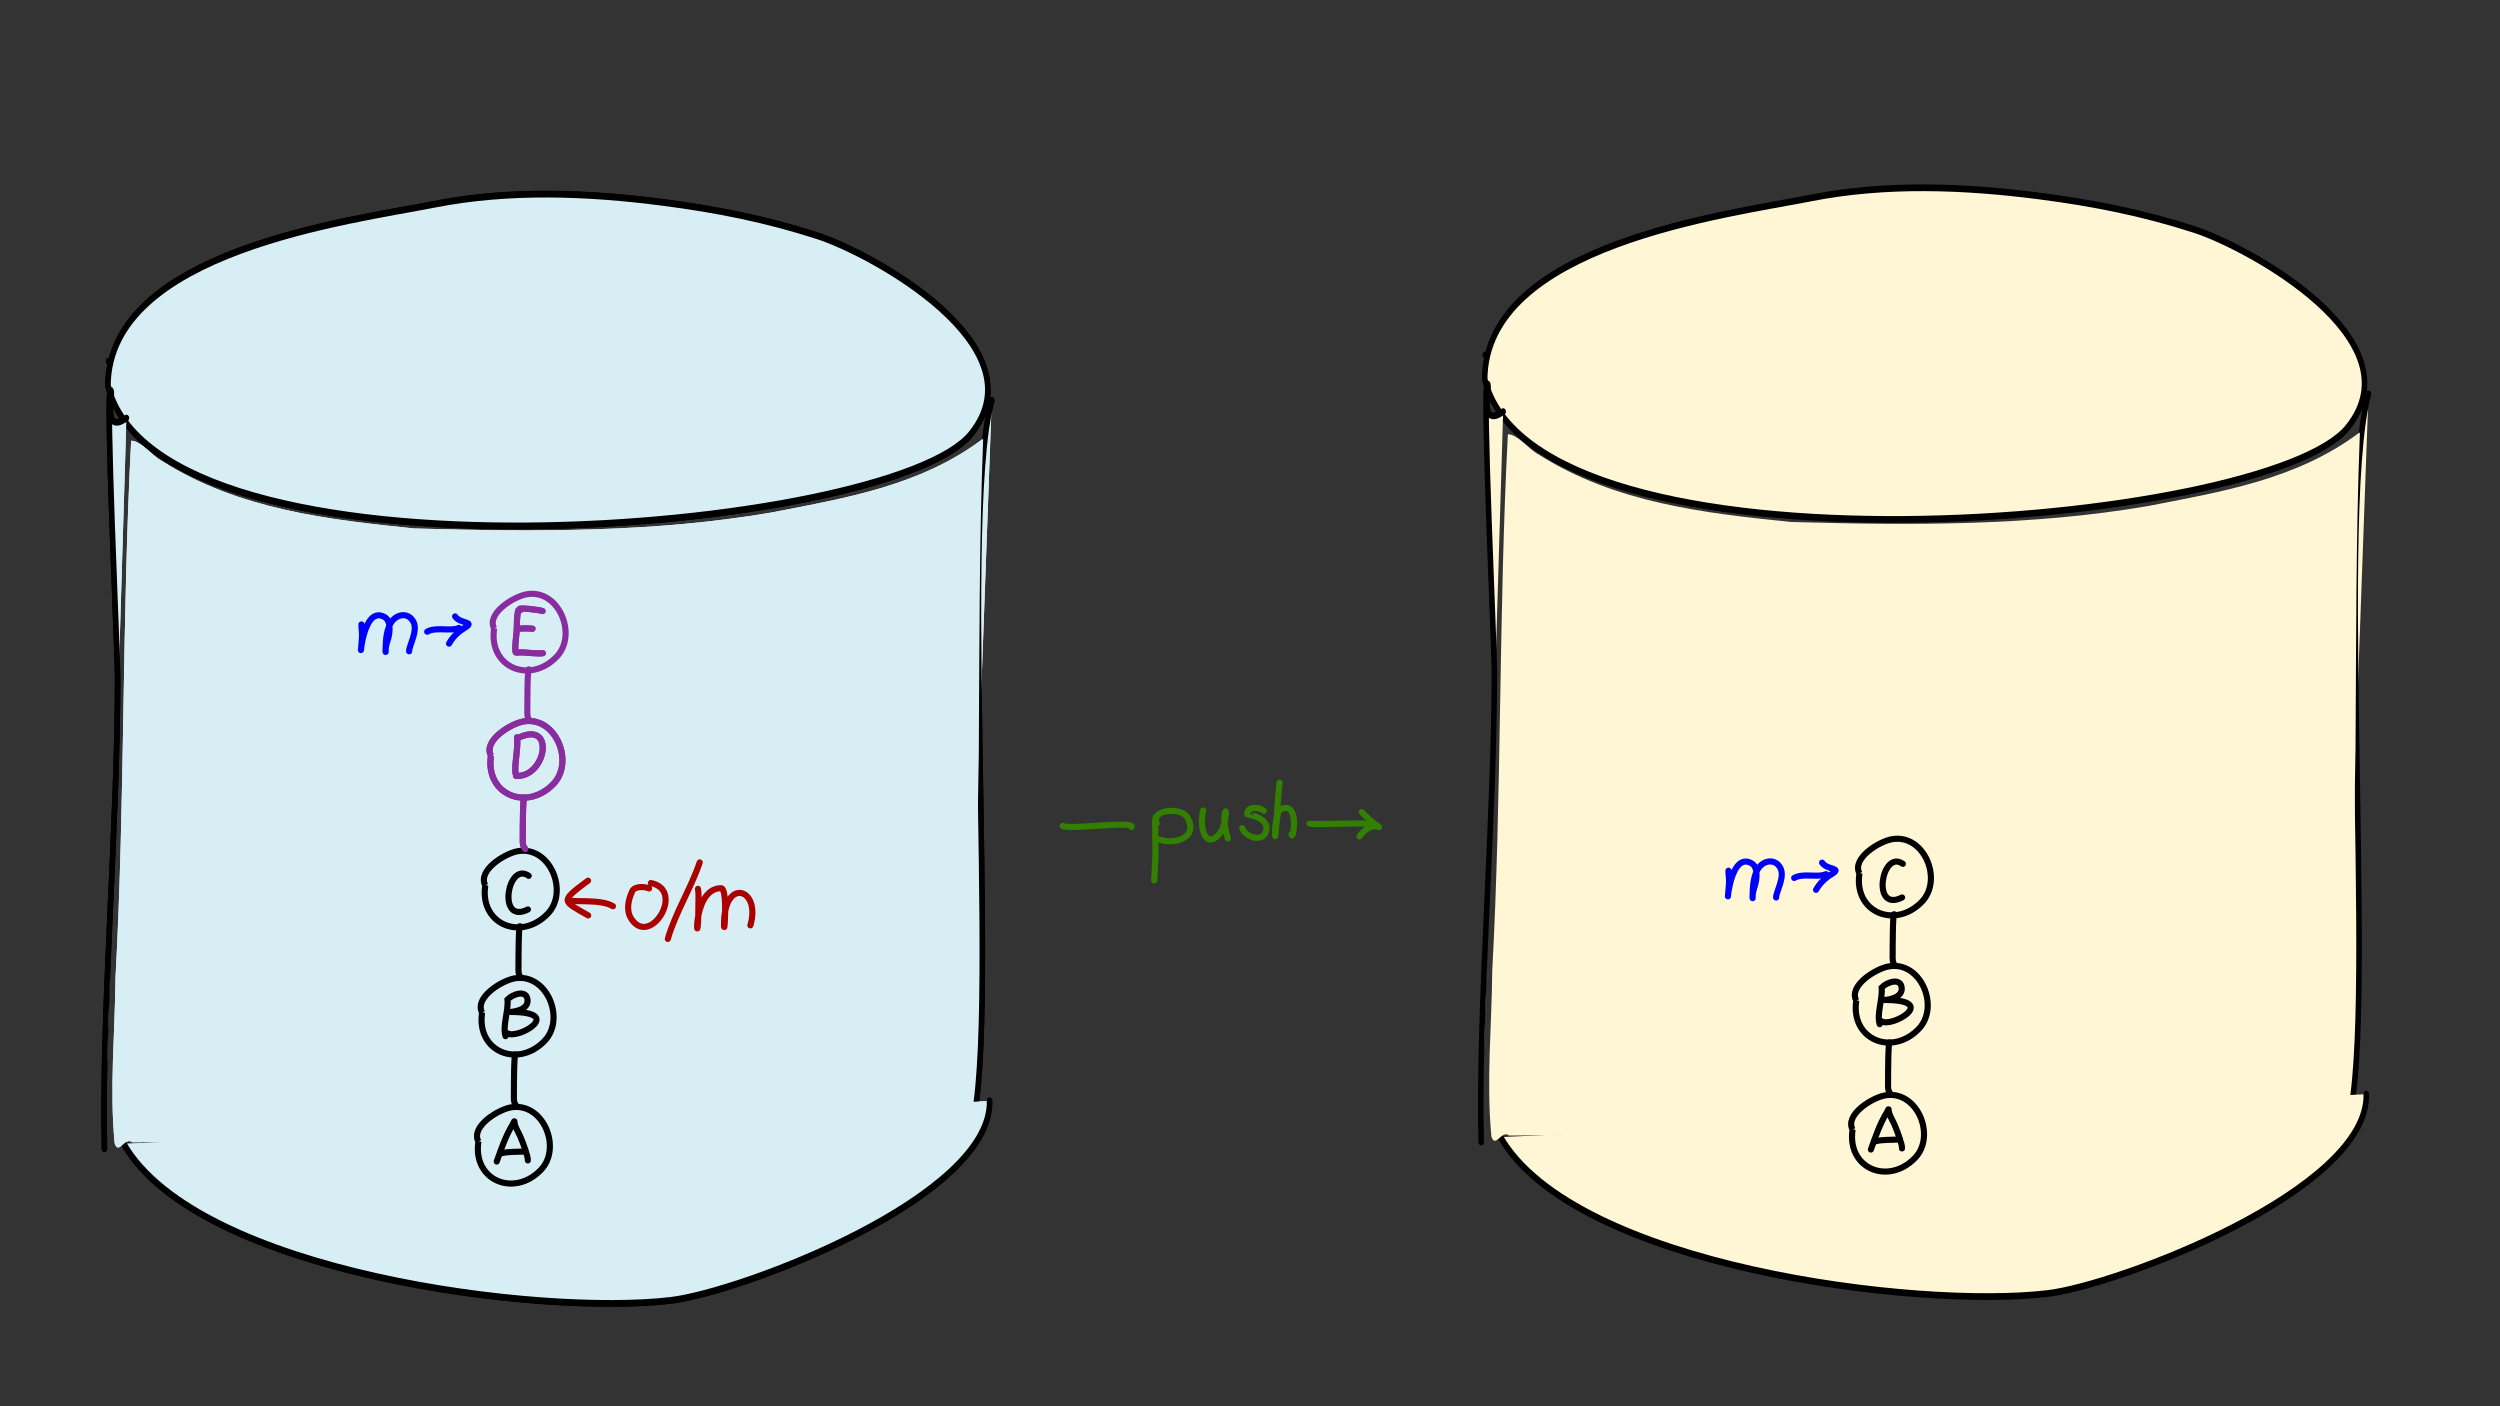 <?xml version="1.0" encoding="UTF-8" standalone="no"?>
<svg
   xmlns:dc="http://purl.org/dc/elements/1.1/"
   xmlns:cc="http://creativecommons.org/ns#"
   xmlns:rdf="http://www.w3.org/1999/02/22-rdf-syntax-ns#"
   xmlns:svg="http://www.w3.org/2000/svg"
   xmlns="http://www.w3.org/2000/svg"
   xmlns:sodipodi="http://sodipodi.sourceforge.net/DTD/sodipodi-0.dtd"
   xmlns:inkscape="http://www.inkscape.org/namespaces/inkscape"
   width="1280"
   height="720"
   viewBox="0 0 338.667 190.5"
   version="1.1"
   id="svg730"
   inkscape:version="1.0.2 (1.0.2+r75+1)"
   sodipodi:docname="repo-push.svg"
   inkscape:export-filename="/home/bjoern/work/projekte/git-workshop/push-and-pull/repo-push-3.png"
   inkscape:export-xdpi="95"
   inkscape:export-ydpi="95">
  <rect x="0" y="0" width="338.667" height="190.5" fill="#333333" stroke="none"/>
  <defs
     id="defs724" />
  <sodipodi:namedview
     id="base"
     pagecolor="#ffffff"
     bordercolor="#666666"
     borderopacity="1.0"
     inkscape:pageopacity="0.0"
     inkscape:pageshadow="2"
     inkscape:zoom="0.9899495"
     inkscape:cx="860.84852"
     inkscape:cy="340.42211"
     inkscape:document-units="mm"
     inkscape:current-layer="g2149"
     inkscape:document-rotation="0"
     showgrid="true"
     units="px"
     inkscape:window-width="1920"
     inkscape:window-height="1009"
     inkscape:window-x="0"
     inkscape:window-y="34"
     inkscape:window-maximized="1"
     inkscape:snap-global="false"
     showguides="false">
    <inkscape:grid
       type="xygrid"
       id="grid784"
       spacingx="33.867"
       spacingy="33.867"
       empcolor="#3f3fff"
       empopacity="0.459"
       color="#3f3fff"
       opacity="0.165"
       empspacing="2" />
  </sodipodi:namedview>
  <g
     inkscape:label="Repo"
     inkscape:groupmode="layer"
     id="layer1"
     style="display:inline"
     sodipodi:insensitive="true">
    <g
       id="g1785"
       style="fill:#fff6d5;stroke-width:0.783"
       transform="matrix(1.185,0,0,1.375,-37.209,-27.989)">
      <g
         id="g1773"
         transform="matrix(1.489,0,0,1.55,-101.708,-48.445)"
         style="fill:#fff6d5;stroke-width:0.515">
        <path
           style="fill:#fff6d5;stroke:#000000;stroke-width:0.427;stroke-linecap:round"
           d="m 205.272,67.725 c -3.981,-1.79 -0.041,0.006 -1.452,0.213"
           id="path1748" />
        <path
           style="fill:#fff6d5;stroke:#000000;stroke-width:0.427;stroke-linecap:round"
           d="m 203.381,68.484 c 0.066,-8.55 18.594,-10.458 25.049,-11.514 5.75,-0.941 11.781,-0.742 17.554,-0.122 4.096,0.44 7.907,1.061 11.883,2.127 4.11,1.102 17.17,6.982 11.782,12.578 -6.141,6.377 -62.376,10.24 -66.267,-3.068 z"
           id="path1750" />
        <path
           style="fill:#fff6d5;stroke:#000000;stroke-width:0.427;stroke-linecap:round"
           d="m 204.799,70.55 c -1.956,1.159 -0.92,-1.762 -1.215,-1.762 -0.408,0 0.54,16.672 0.54,18.229 0,9.553 -1.253,21.326 -1.013,29.956"
           id="path1756" />
        <path
           style="fill:#fff6d5;stroke:#000000;stroke-width:0.427;stroke-linecap:round"
           d="m 271.235,69.426 c -2.651,8.139 1.069,44.091 -2.059,47.152"
           id="path1758" />
        <path
           style="fill:#fff6d5;stroke:#000000;stroke-width:0.427;stroke-linecap:round"
           d="m 204.597,116.669 c 5.709,8.231 32.044,10.933 42.029,9.935 5.332,-0.533 24.607,-6.523 24.441,-12.669"
           id="path1766" />
      </g>
      <path
         style="fill:#fff6d5;stroke:none;stroke-width:2.454;stroke-linecap:round"
         d="m 1136.195,237.698 c -26.961,17.45 -59.718,21.964 -90.803,27.214 -51.003,7.562 -102.856,7.209 -154.275,5.961 -37.096,-3.279 -75.84,-6.981 -109.037,-25.176 -4.34,-1.98 -8.578,-7.271 -13.108,-7.455 -4.02,66.454 -2.599,133.104 -6.744,199.57 -0.215,20.453 -2.625,41.154 -0.371,61.501 1.659,4.704 4.514,-2.642 7.637,-0.326 60.935,-0.259 121.83,-4.599 182.736,-6.73 59.318,-2.865 118.808,-4.431 178.025,-8.016 3.751,-42.913 3.374,-86.233 4.386,-129.325 0.302,-39.025 0.138,-78.391 1.881,-117.188 -0.103,-0.045 -0.218,-0.047 -0.327,-0.031 z"
         id="path1775"
         transform="scale(0.265)" />
    </g>
    <g
       id="g1853"
       transform="matrix(1,0,0,1.191,-186.502,-19.974)"
       style="fill:#d7eef4;stroke-width:0.916">
      <g
         id="g1835"
         style="fill:#d7eef4;stroke-width:0.783"
         transform="matrix(1.185,0,0,1.155,-37.209,-6.027)">
        <g
           id="g1831"
           transform="matrix(1.489,0,0,1.55,-101.708,-48.445)"
           style="fill:#d7eef4;stroke-width:0.515">
          <path
             style="fill:#d7eef4;stroke:#000000;stroke-width:0.427;stroke-linecap:round"
             d="m 205.272,67.725 c -3.981,-1.79 -0.041,0.006 -1.452,0.213"
             id="path1821" />
          <path
             style="fill:#d7eef4;stroke:#000000;stroke-width:0.427;stroke-linecap:round"
             d="m 203.381,68.484 c 0.066,-8.55 18.594,-10.458 25.049,-11.514 5.75,-0.941 11.781,-0.742 17.554,-0.122 4.096,0.44 7.907,1.061 11.883,2.127 4.11,1.102 17.17,6.982 11.782,12.578 -6.141,6.377 -62.376,10.24 -66.267,-3.068 z"
             id="path1823" />
          <path
             style="fill:#d7eef4;stroke:#000000;stroke-width:0.427;stroke-linecap:round"
             d="m 204.799,70.55 c -1.956,1.159 -0.92,-1.762 -1.215,-1.762 -0.408,0 0.54,16.672 0.54,18.229 0,9.553 -1.253,21.326 -1.013,29.956"
             id="path1825" />
          <path
             style="fill:#d7eef4;stroke:#000000;stroke-width:0.427;stroke-linecap:round"
             d="m 271.235,69.426 c -2.651,8.139 1.069,44.091 -2.059,47.152"
             id="path1827" />
          <path
             style="fill:#d7eef4;stroke:#000000;stroke-width:0.427;stroke-linecap:round"
             d="m 204.597,116.669 c 5.709,8.231 32.044,10.933 42.029,9.935 5.332,-0.533 24.607,-6.523 24.441,-12.669"
             id="path1829" />
        </g>
        <path
           style="fill:#d7eef4;stroke:none;stroke-width:2.454;stroke-linecap:round"
           d="m 1136.195,237.698 c -26.961,17.45 -59.718,21.964 -90.803,27.214 -51.003,7.562 -102.856,7.209 -154.275,5.961 -37.096,-3.279 -75.84,-6.981 -109.037,-25.176 -4.34,-1.98 -8.578,-7.271 -13.108,-7.455 -4.02,66.454 -2.599,133.104 -6.744,199.57 -0.215,20.453 -2.625,41.154 -0.371,61.501 1.659,4.704 4.514,-2.642 7.637,-0.326 60.935,-0.259 121.83,-4.599 182.736,-6.73 59.318,-2.865 118.808,-4.431 178.025,-8.016 3.751,-42.913 3.374,-86.233 4.386,-129.325 0.302,-39.025 0.138,-78.391 1.881,-117.188 -0.103,-0.045 -0.218,-0.047 -0.327,-0.031 z"
           id="path1833"
           transform="scale(0.265)" />
      </g>
      <g
         id="g1851"
         style="fill:#d7eef4;stroke-width:0.783"
         transform="matrix(1.185,0,0,1.155,-37.209,-6.027)">
        <g
           id="g1847"
           transform="matrix(1.489,0,0,1.55,-101.708,-48.445)"
           style="fill:#d7eef4;stroke-width:0.515">
          <path
             style="fill:#d7eef4;stroke:#000000;stroke-width:0.427;stroke-linecap:round"
             d="m 205.272,67.725 c -3.981,-1.79 -0.041,0.006 -1.452,0.213"
             id="path1837" />
          <path
             style="fill:#d7eef4;stroke:#000000;stroke-width:0.427;stroke-linecap:round"
             d="m 203.381,68.484 c 0.066,-8.55 18.594,-10.458 25.049,-11.514 5.75,-0.941 11.781,-0.742 17.554,-0.122 4.096,0.44 7.907,1.061 11.883,2.127 4.11,1.102 17.17,6.982 11.782,12.578 -6.141,6.377 -62.376,10.24 -66.267,-3.068 z"
             id="path1839" />
          <path
             style="fill:#d7eef4;stroke:#000000;stroke-width:0.427;stroke-linecap:round"
             d="m 204.799,70.55 c -1.956,1.159 -0.92,-1.762 -1.215,-1.762 -0.408,0 0.54,16.672 0.54,18.229 0,9.553 -1.253,21.326 -1.013,29.956"
             id="path1841" />
          <path
             style="fill:#d7eef4;stroke:#000000;stroke-width:0.427;stroke-linecap:round"
             d="m 271.235,69.426 c -2.651,8.139 1.069,44.091 -2.059,47.152"
             id="path1843" />
          <path
             style="fill:#d7eef4;stroke:#000000;stroke-width:0.427;stroke-linecap:round"
             d="m 204.597,116.669 c 5.709,8.231 32.044,10.933 42.029,9.935 5.332,-0.533 24.607,-6.523 24.441,-12.669"
             id="path1845" />
        </g>
        <path
           style="fill:#d7eef4;stroke:none;stroke-width:2.454;stroke-linecap:round"
           d="m 1136.195,237.698 c -26.961,17.45 -59.718,21.964 -90.803,27.214 -51.003,7.562 -102.856,7.209 -154.275,5.961 -37.096,-3.279 -75.84,-6.981 -109.037,-25.176 -4.34,-1.98 -8.578,-7.271 -13.108,-7.455 -4.02,66.454 -2.599,133.104 -6.744,199.57 -0.215,20.453 -2.625,41.154 -0.371,61.501 1.659,4.704 4.514,-2.642 7.637,-0.326 60.935,-0.259 121.83,-4.599 182.736,-6.73 59.318,-2.865 118.808,-4.431 178.025,-8.016 3.751,-42.913 3.374,-86.233 4.386,-129.325 0.302,-39.025 0.138,-78.391 1.881,-117.188 -0.103,-0.045 -0.218,-0.047 -0.327,-0.031 z"
           id="path1849"
           transform="scale(0.265)" />
      </g>
    </g>
  </g>
  <g
     inkscape:groupmode="layer"
     id="layer2"
     inkscape:label="Initial Commits"
     style="display:inline"
     sodipodi:insensitive="true">
    <path
       style="fill:none;stroke:#000000;stroke-width:0.829;stroke-linecap:round"
       d="m 250.961,153.028 c -1.062,-2.04 2.631,-4.309 4.368,-4.63 4.383,-0.809 6.987,5.466 4.094,8.464 -3.632,3.764 -9.252,1.427 -8.462,-3.835 z"
       id="path1892" />
    <g
       id="g2030">
      <path
         style="fill:none;stroke:#000000;stroke-width:0.829;stroke-linecap:round"
         d="m 256.105,148.184 c -0.402,-0.463 -0.334,-0.953 -0.334,-1.515 0,-1.093 0.009,-5.772 0.215,-5.435"
         id="path1894" />
      <path
         style="fill:none;stroke:#000000;stroke-width:0.829;stroke-linecap:round"
         d="m 251.462,135.552 c -1.062,-2.04 2.631,-4.309 4.368,-4.63 4.383,-0.809 6.987,5.466 4.094,8.464 -3.632,3.764 -9.252,1.427 -8.462,-3.835 z"
         id="path1896" />
    </g>
    <g
       id="g2026">
      <path
         style="fill:none;stroke:#000000;stroke-width:0.829;stroke-linecap:round"
         d="m 256.726,130.815 c -0.402,-0.463 -0.334,-0.953 -0.334,-1.515 0,-1.093 0.009,-5.772 0.215,-5.435"
         id="path1898" />
      <path
         style="fill:none;stroke:#000000;stroke-width:0.829;stroke-linecap:round"
         d="m 251.892,118.323 c -1.062,-2.04 2.631,-4.309 4.368,-4.63 4.383,-0.809 6.987,5.466 4.094,8.464 -3.632,3.764 -9.252,1.427 -8.462,-3.835 z"
         id="path1900" />
    </g>
    <path
       style="fill:none;stroke:#000000;stroke-width:0.829;stroke-linecap:round"
       d="m 253.443,155.724 c 0.582,-1.635 1.231,-3.543 2.172,-5.048 0.078,-0.124 0.227,-0.522 0.227,-0.376 0,0.648 0.542,1.449 0.788,2.019 0.397,0.922 1.102,2.833 1.026,3.255"
       id="path1902" />
    <path
       style="fill:none;stroke:#000000;stroke-width:0.829;stroke-linecap:round"
       d="m 254.052,154.607 c 1.017,-0.249 2.118,-0.177 3.175,-0.236"
       id="path1906" />
    <path
       style="fill:none;stroke:#000000;stroke-width:0.829;stroke-linecap:round"
       d="m 254.637,138.742 c -0.429,-1.391 0.416,-3.399 0.263,-4.963 0.689,-0.735 2.675,-1.431 2.721,0.14 0.043,1.462 -2.503,1.547 -2.268,1.547 7.425,0 0.885,3.834 -0.501,2.868"
       id="path1908" />
    <path
       style="fill:none;stroke:#000000;stroke-width:0.829;stroke-linecap:round"
       d="m 257.776,117.023 c -2.868,-2.046 -4.328,6.707 -0.107,4.554"
       id="path1910" />
    <path
       style="fill:none;stroke:#000000;stroke-width:0.829;stroke-linecap:round"
       d="m 64.807,154.651 c -1.062,-2.04 2.631,-4.309 4.368,-4.63 4.383,-0.809 6.987,5.466 4.094,8.464 -3.632,3.764 -9.252,1.427 -8.462,-3.835 z"
       id="path1892-3" />
    <g
       id="g2030-6"
       transform="translate(-186.154,1.623)">
      <path
         style="fill:none;stroke:#000000;stroke-width:0.829;stroke-linecap:round"
         d="m 256.105,148.184 c -0.402,-0.463 -0.334,-0.953 -0.334,-1.515 0,-1.093 0.009,-5.772 0.215,-5.435"
         id="path1894-7" />
      <path
         style="fill:none;stroke:#000000;stroke-width:0.829;stroke-linecap:round"
         d="m 251.462,135.552 c -1.062,-2.04 2.631,-4.309 4.368,-4.63 4.383,-0.809 6.987,5.466 4.094,8.464 -3.632,3.764 -9.252,1.427 -8.462,-3.835 z"
         id="path1896-5" />
    </g>
    <g
       id="g2026-3"
       transform="translate(-186.154,1.623)">
      <path
         style="fill:none;stroke:#000000;stroke-width:0.829;stroke-linecap:round"
         d="m 256.726,130.815 c -0.402,-0.463 -0.334,-0.953 -0.334,-1.515 0,-1.093 0.009,-5.772 0.215,-5.435"
         id="path1898-5" />
      <path
         style="fill:none;stroke:#000000;stroke-width:0.829;stroke-linecap:round"
         d="m 251.892,118.323 c -1.062,-2.04 2.631,-4.309 4.368,-4.63 4.383,-0.809 6.987,5.466 4.094,8.464 -3.632,3.764 -9.252,1.427 -8.462,-3.835 z"
         id="path1900-6" />
    </g>
    <path
       style="fill:none;stroke:#000000;stroke-width:0.829;stroke-linecap:round"
       d="m 67.29,157.347 c 0.582,-1.635 1.231,-3.543 2.172,-5.048 0.078,-0.124 0.227,-0.522 0.227,-0.376 0,0.648 0.542,1.449 0.788,2.019 0.397,0.922 1.102,2.833 1.026,3.255"
       id="path1902-2" />
    <path
       style="fill:none;stroke:#000000;stroke-width:0.829;stroke-linecap:round"
       d="m 67.899,156.23 c 1.017,-0.249 2.118,-0.177 3.175,-0.236"
       id="path1906-9" />
    <path
       style="fill:none;stroke:#000000;stroke-width:0.829;stroke-linecap:round"
       d="m 68.483,140.365 c -0.429,-1.391 0.416,-3.399 0.263,-4.963 0.689,-0.735 2.675,-1.431 2.721,0.14 0.043,1.462 -2.503,1.547 -2.268,1.547 7.425,0 0.885,3.834 -0.501,2.868"
       id="path1908-1" />
    <path
       style="fill:none;stroke:#000000;stroke-width:0.829;stroke-linecap:round"
       d="m 71.622,118.646 c -2.868,-2.046 -4.328,6.707 -0.107,4.554"
       id="path1910-2" />
  </g>
  <g
     inkscape:groupmode="layer"
     id="layer3"
     inkscape:label="Refs after Clone"
     style="display:none"
     sodipodi:insensitive="true">
    <g
       id="g1962">
      <path
         style="fill:none;stroke:#0000ff;stroke-width:0.829;stroke-linecap:round"
         d="m 235.444,117.787 c -0.017,0.547 0.109,1.083 0.076,1.633 -0.358,5.927 -0.316,-4.527 3.047,-2.636 0.907,0.51 0.719,2.111 0.498,2.894 -0.136,0.482 -0.294,0.907 -0.354,1.413 -0.016,0.136 0.008,0.547 0.008,0.41 0,-1.251 0.027,-2.558 0.591,-3.722 0.651,-1.343 2.391,-1.8 3.165,-0.357 0.666,1.242 -0.614,3.291 -0.574,4.003"
         id="path1951" />
      <path
         style="fill:none;stroke:#0000ff;stroke-width:0.829;stroke-linecap:round"
         d="m 244.348,118.775 c 1.192,-0.703 3.251,0.007 4.304,-0.516"
         id="path1955" />
      <path
         style="fill:none;stroke:#0000ff;stroke-width:0.829;stroke-linecap:round"
         d="m 248.129,116.701 c 0.714,1.06 2.831,0.633 1.266,1.572 -0.848,0.509 -1.61,1.243 -2.085,2.111"
         id="path1957" />
    </g>
    <g
       id="g1970"
       transform="translate(-188.291,3.738)">
      <path
         style="fill:none;stroke:#0000ff;stroke-width:0.829;stroke-linecap:round"
         d="m 235.444,117.787 c -0.017,0.547 0.109,1.083 0.076,1.633 -0.358,5.927 -0.316,-4.527 3.047,-2.636 0.907,0.51 0.719,2.111 0.498,2.894 -0.136,0.482 -0.294,0.907 -0.354,1.413 -0.016,0.136 0.008,0.547 0.008,0.41 0,-1.251 0.027,-2.558 0.591,-3.722 0.651,-1.343 2.391,-1.8 3.165,-0.357 0.666,1.242 -0.614,3.291 -0.574,4.003"
         id="path1964" />
      <path
         style="fill:none;stroke:#0000ff;stroke-width:0.829;stroke-linecap:round"
         d="m 244.348,118.775 c 1.192,-0.703 3.251,0.007 4.304,-0.516"
         id="path1966" />
      <path
         style="fill:none;stroke:#0000ff;stroke-width:0.829;stroke-linecap:round"
         d="m 248.129,116.701 c 0.714,1.06 2.831,0.633 1.266,1.572 -0.848,0.509 -1.61,1.243 -2.085,2.111"
         id="path1968" />
    </g>
    <g
       id="g1997"
       transform="translate(-0.236,0.152)">
      <g
         id="g1983"
         style="stroke:#aa0000"
         transform="translate(4.233,-1.058)">
        <path
           style="fill:none;stroke:#aa0000;stroke-width:0.829;stroke-linecap:round"
           d="m 83.932,121.265 c -0.517,-0.263 -1.951,-0.364 -2.291,0.379 -0.508,1.11 -0.851,2.544 -0.156,3.668 2.526,4.091 7.452,-3.829 2.694,-4.781"
           id="path1972" />
        <path
           style="fill:none;stroke:#aa0000;stroke-width:0.829;stroke-linecap:round"
           d="m 86.47,128.096 c 0.991,-3.477 3.181,-6.942 4.321,-10.36"
           id="path1974" />
        <path
           style="fill:none;stroke:#aa0000;stroke-width:0.829;stroke-linecap:round"
           d="m 90.557,121.316 c 0.126,0.791 0.052,1.583 0.052,2.378 0,7.96 -1.268,-2.467 3.085,-2.467 0.933,0 0.39,7.11 0.39,4.883 0,-6.438 5.061,-4.867 3.566,0.152"
           id="path1978" />
      </g>
      <path
         style="fill:none;stroke:#aa0000;stroke-width:0.829;stroke-linecap:round"
         d="m 83.272,122.612 c -1.587,-0.992 -5.261,-0.51 -6.11,-0.82"
         id="path1985" />
      <path
         style="fill:none;stroke:#aa0000;stroke-width:0.829;stroke-linecap:round"
         d="m 79.896,119.149 c -3.901,2.875 -3.421,2.72 0.017,4.709"
         id="path1989" />
    </g>
  </g>
  <g
     inkscape:groupmode="layer"
     id="layer4"
     inkscape:label="New Commits"
     style="display:inline">
    <path
       style="fill:none;stroke:#892ca0;stroke-width:0.829;stroke-linecap:round"
       d="m 70.038,99.889 c 0.218,1.472 -0.485,4.095 -0.143,5.089"
       id="path2107" />
    <path
       style="fill:none;stroke:#892ca0;stroke-width:0.829;stroke-linecap:round"
       d="m 70.443,99.844 c 4.836,-2.103 3.464,5.493 -0.523,5.264"
       id="path2109" />
    <path
       style="fill:none;stroke:#892ca0;stroke-width:0.829;stroke-linecap:round"
       d="m 70.222,82.67 c -0.272,0.926 -0.161,2.012 -0.245,2.997 -0.011,0.134 -0.338,2.739 -0.066,2.739 0.245,0 0.641,-0.041 0.925,-0.027 0.79,0.039 2.163,0.204 2.697,0.107"
       id="path2113" />
    <path
       style="fill:none;stroke:#892ca0;stroke-width:0.829;stroke-linecap:round"
       d="m 70.55,82.606 c -0.928,-0.398 2.624,0.002 2.942,0.172"
       id="path2115" />
    <path
       style="fill:none;stroke:#892ca0;stroke-width:0.829;stroke-linecap:round"
       d="m 70.514,85.157 c 0.536,-0.061 1.093,-0.028 1.623,0.011"
       id="path2117" />
    <path
       style="fill:none;stroke:#892ca0;stroke-width:0.829;stroke-linecap:round"
       d="m 70.038,99.889 c 0.218,1.472 -0.485,4.095 -0.143,5.089"
       id="path2234" />
    <path
       style="fill:none;stroke:#892ca0;stroke-width:0.829;stroke-linecap:round"
       d="m 70.443,99.844 c 4.836,-2.103 3.464,5.493 -0.523,5.264"
       id="path2236" />
    <path
       style="fill:none;stroke:#892ca0;stroke-width:0.829;stroke-linecap:round"
       d="m 70.222,82.67 c -0.272,0.926 -0.161,2.012 -0.245,2.997 -0.011,0.134 -0.338,2.739 -0.066,2.739 0.245,0 0.641,-0.041 0.925,-0.027 0.79,0.039 2.163,0.204 2.697,0.107"
       id="path2238" />
    <path
       style="fill:none;stroke:#892ca0;stroke-width:0.829;stroke-linecap:round"
       d="m 70.55,82.606 c -0.928,-0.398 2.624,0.002 2.942,0.172"
       id="path2240" />
    <path
       style="fill:none;stroke:#892ca0;stroke-width:0.829;stroke-linecap:round"
       d="m 70.514,85.157 c 0.536,-0.061 1.093,-0.028 1.623,0.011"
       id="path2242" />
    <g
       id="g2096"
       transform="translate(-184.954,-33.181)"
       style="stroke:#892ca0">
      <path
         style="fill:none;stroke:#892ca0;stroke-width:0.829;stroke-linecap:round"
         d="m 256.105,148.184 c -0.402,-0.463 -0.334,-0.953 -0.334,-1.515 0,-1.093 0.009,-5.772 0.215,-5.435"
         id="path2092" />
      <path
         style="fill:none;stroke:#892ca0;stroke-width:0.829;stroke-linecap:round"
         d="m 251.462,135.552 c -1.062,-2.04 2.631,-4.309 4.368,-4.63 4.383,-0.809 6.987,5.466 4.094,8.464 -3.632,3.764 -9.252,1.427 -8.462,-3.835 z"
         id="path2094" />
    </g>
    <g
       id="g2102"
       transform="translate(-184.954,-33.181)"
       style="stroke:#892ca0">
      <path
         style="fill:none;stroke:#892ca0;stroke-width:0.829;stroke-linecap:round"
         d="m 256.726,130.815 c -0.402,-0.463 -0.334,-0.953 -0.334,-1.515 0,-1.093 0.009,-5.772 0.215,-5.435"
         id="path2098" />
      <path
         style="fill:none;stroke:#892ca0;stroke-width:0.829;stroke-linecap:round"
         d="m 251.892,118.323 c -1.062,-2.04 2.631,-4.309 4.368,-4.63 4.383,-0.809 6.987,5.466 4.094,8.464 -3.632,3.764 -9.252,1.427 -8.462,-3.835 z"
         id="path2100" />
    </g>
    <g
       id="g2248"
       transform="translate(-184.954,-33.181)"
       style="stroke:#892ca0">
      <path
         style="fill:none;stroke:#892ca0;stroke-width:0.829;stroke-linecap:round"
         d="m 256.105,148.184 c -0.402,-0.463 -0.334,-0.953 -0.334,-1.515 0,-1.093 0.009,-5.772 0.215,-5.435"
         id="path2244" />
      <path
         style="fill:none;stroke:#892ca0;stroke-width:0.829;stroke-linecap:round"
         d="m 251.462,135.552 c -1.062,-2.04 2.631,-4.309 4.368,-4.63 4.383,-0.809 6.987,5.466 4.094,8.464 -3.632,3.764 -9.252,1.427 -8.462,-3.835 z"
         id="path2246" />
    </g>
    <g
       id="g2331"
       transform="translate(-3.245,21.916)">
      <path
         style="fill:none;stroke:#338000;stroke-width:0.829;stroke-linecap:round"
         d="m 159.839,88.717 c -0.183,0.505 -0.101,1.099 -0.101,1.633 0,1.761 0.12,3.422 -0.051,5.18 -0.023,0.24 -0.079,2.495 -0.101,1.648"
         id="path2307" />
      <path
         style="fill:none;stroke:#338000;stroke-width:0.829;stroke-linecap:round"
         d="m 159.94,89.621 c -0.884,-1.878 3.335,-2.268 4.152,-0.798 1.622,2.92 -2.001,3.673 -3.764,2.993"
         id="path2309" />
      <path
         style="fill:none;stroke:#338000;stroke-width:0.829;stroke-linecap:round"
         d="m 166.236,87.881 c -0.224,0.942 -0.252,2.043 0.059,2.977 0.678,2.033 2.361,0.355 2.701,-0.896 0.944,-3.475 -0.596,-1.996 0.591,1.694"
         id="path2311" />
      <path
         style="fill:none;stroke:#338000;stroke-width:0.829;stroke-linecap:round"
         d="m 174.448,87.912 c -0.618,-0.517 -2.245,-0.673 -2.245,0.471 0,0.05 3.031,0.42 2.566,2.263 -0.426,1.688 -2.88,0.813 -3.232,-0.387"
         id="path2313" />
      <path
         style="fill:none;stroke:#338000;stroke-width:0.829;stroke-linecap:round"
         d="m 176.583,84.129 c -0.121,1.031 -0.202,2.07 -0.279,3.106 -0.045,0.609 -0.049,1.211 -0.143,1.815 -0.077,0.494 -0.177,0.963 -0.177,1.466 0,2.733 0.098,-1.952 0.523,-2.59 0.19,-0.285 0.755,-0.438 1.08,-0.38 1.598,0.288 0.745,4.683 0.608,3.517"
         id="path2315" />
      <path
         style="fill:none;stroke:#338000;stroke-width:0.829;stroke-linecap:round"
         d="m 180.651,89.643 c 0.944,0.255 8.545,-0.268 8.423,0.197"
         id="path2317" />
      <path
         style="fill:none;stroke:#338000;stroke-width:0.829;stroke-linecap:round"
         d="m 187.715,88.102 c 0.503,0.495 1.005,0.998 1.553,1.443 0.527,0.429 1.311,0.768 0.363,0.501 -0.984,-0.277 -2.191,1.264 -2.22,1.344"
         id="path2319" />
      <path
         style="fill:none;stroke:#338000;stroke-width:0.829;stroke-linecap:round"
         d="m 147.213,89.97 c 0.899,0.537 9.745,-0.718 9.317,0.129"
         id="path2321" />
    </g>
  </g>
  <g
     inkscape:groupmode="layer"
     id="g2149"
     inkscape:label="Refs after new commits"
     style="display:inline">
    <g
       id="g2125"
       transform="translate(-1.296,0.159)">
      <path
         style="fill:none;stroke:#0000ff;stroke-width:0.829;stroke-linecap:round"
         d="m 235.444,117.787 c -0.017,0.547 0.109,1.083 0.076,1.633 -0.358,5.927 -0.316,-4.527 3.047,-2.636 0.907,0.51 0.719,2.111 0.498,2.894 -0.136,0.482 -0.294,0.907 -0.354,1.413 -0.016,0.136 0.008,0.547 0.008,0.41 0,-1.251 0.027,-2.558 0.591,-3.722 0.651,-1.343 2.391,-1.8 3.165,-0.357 0.666,1.242 -0.614,3.291 -0.574,4.003"
         id="path2119" />
      <path
         style="fill:none;stroke:#0000ff;stroke-width:0.829;stroke-linecap:round"
         d="m 244.348,118.775 c 1.192,-0.703 3.251,0.007 4.304,-0.516"
         id="path2121" />
      <path
         style="fill:none;stroke:#0000ff;stroke-width:0.829;stroke-linecap:round"
         d="m 248.129,116.701 c 0.714,1.06 2.831,0.633 1.266,1.572 -0.848,0.509 -1.61,1.243 -2.085,2.111"
         id="path2123" />
    </g>
    <g
       id="g2133"
       transform="translate(-186.477,-33.198)">
      <path
         style="fill:none;stroke:#0000ff;stroke-width:0.829;stroke-linecap:round"
         d="m 235.444,117.787 c -0.017,0.547 0.109,1.083 0.076,1.633 -0.358,5.927 -0.316,-4.527 3.047,-2.636 0.907,0.51 0.719,2.111 0.498,2.894 -0.136,0.482 -0.294,0.907 -0.354,1.413 -0.016,0.136 0.008,0.547 0.008,0.41 0,-1.251 0.027,-2.558 0.591,-3.722 0.651,-1.343 2.391,-1.8 3.165,-0.357 0.666,1.242 -0.614,3.291 -0.574,4.003"
         id="path2127" />
      <path
         style="fill:none;stroke:#0000ff;stroke-width:0.829;stroke-linecap:round"
         d="m 244.348,118.775 c 1.192,-0.703 3.251,0.007 4.304,-0.516"
         id="path2129" />
      <path
         style="fill:none;stroke:#0000ff;stroke-width:0.829;stroke-linecap:round"
         d="m 248.129,116.701 c 0.714,1.06 2.831,0.633 1.266,1.572 -0.848,0.509 -1.61,1.243 -2.085,2.111"
         id="path2131" />
    </g>
    <g
       id="g2147"
       transform="translate(-0.236,0.152)">
      <g
         id="g2141"
         style="stroke:#aa0000"
         transform="translate(4.233,-1.058)">
        <path
           style="fill:none;stroke:#aa0000;stroke-width:0.829;stroke-linecap:round"
           d="m 83.932,121.265 c -0.517,-0.263 -1.951,-0.364 -2.291,0.379 -0.508,1.11 -0.851,2.544 -0.156,3.668 2.526,4.091 7.452,-3.829 2.694,-4.781"
           id="path2135" />
        <path
           style="fill:none;stroke:#aa0000;stroke-width:0.829;stroke-linecap:round"
           d="m 86.47,128.096 c 0.991,-3.477 3.181,-6.942 4.321,-10.36"
           id="path2137" />
        <path
           style="fill:none;stroke:#aa0000;stroke-width:0.829;stroke-linecap:round"
           d="m 90.557,121.316 c 0.126,0.791 0.052,1.583 0.052,2.378 0,7.96 -1.268,-2.467 3.085,-2.467 0.933,0 0.39,7.11 0.39,4.883 0,-6.438 5.061,-4.867 3.566,0.152"
           id="path2139" />
      </g>
      <path
         style="fill:none;stroke:#aa0000;stroke-width:0.829;stroke-linecap:round"
         d="m 83.272,122.612 c -1.587,-0.992 -5.261,-0.51 -6.11,-0.82"
         id="path2143" />
      <path
         style="fill:none;stroke:#aa0000;stroke-width:0.829;stroke-linecap:round"
         d="m 79.896,119.149 c -3.901,2.875 -3.421,2.72 0.017,4.709"
         id="path2145" />
    </g>
  </g>
  <g
     inkscape:groupmode="layer"
     id="layer5"
     inkscape:label="After Push"
     style="display:none"
     sodipodi:insensitive="true">
    <path
       style="display:inline;fill:none;stroke:#892ca0;stroke-width:0.829;stroke-linecap:round"
       d="m 255.055,98.185 c 0.218,1.472 -0.485,4.095 -0.143,5.089"
       id="path2250" />
    <path
       style="display:inline;fill:none;stroke:#892ca0;stroke-width:0.829;stroke-linecap:round"
       d="m 255.46,98.14 c 4.836,-2.103 3.464,5.493 -0.523,5.264"
       id="path2252" />
    <path
       style="display:inline;fill:none;stroke:#892ca0;stroke-width:0.829;stroke-linecap:round"
       d="m 255.239,80.966 c -0.272,0.926 -0.161,2.012 -0.245,2.997 -0.011,0.134 -0.338,2.739 -0.066,2.739 0.245,0 0.641,-0.041 0.925,-0.027 0.79,0.039 2.163,0.204 2.697,0.107"
       id="path2254" />
    <path
       style="display:inline;fill:none;stroke:#892ca0;stroke-width:0.829;stroke-linecap:round"
       d="m 255.567,80.902 c -0.928,-0.398 2.624,0.002 2.942,0.172"
       id="path2256" />
    <path
       style="display:inline;fill:none;stroke:#892ca0;stroke-width:0.829;stroke-linecap:round"
       d="m 255.531,83.453 c 0.536,-0.061 1.093,-0.028 1.623,0.011"
       id="path2258" />
    <path
       style="display:inline;fill:none;stroke:#892ca0;stroke-width:0.829;stroke-linecap:round"
       d="m 255.055,98.185 c 0.218,1.472 -0.485,4.095 -0.143,5.089"
       id="path2260" />
    <path
       style="display:inline;fill:none;stroke:#892ca0;stroke-width:0.829;stroke-linecap:round"
       d="m 255.46,98.14 c 4.836,-2.103 3.464,5.493 -0.523,5.264"
       id="path2262" />
    <path
       style="display:inline;fill:none;stroke:#892ca0;stroke-width:0.829;stroke-linecap:round"
       d="m 255.239,80.966 c -0.272,0.926 -0.161,2.012 -0.245,2.997 -0.011,0.134 -0.338,2.739 -0.066,2.739 0.245,0 0.641,-0.041 0.925,-0.027 0.79,0.039 2.163,0.204 2.697,0.107"
       id="path2264" />
    <path
       style="display:inline;fill:none;stroke:#892ca0;stroke-width:0.829;stroke-linecap:round"
       d="m 255.567,80.902 c -0.928,-0.398 2.624,0.002 2.942,0.172"
       id="path2266" />
    <path
       style="display:inline;fill:none;stroke:#892ca0;stroke-width:0.829;stroke-linecap:round"
       d="m 255.531,83.453 c 0.536,-0.061 1.093,-0.028 1.623,0.011"
       id="path2268" />
    <g
       id="g2274"
       transform="translate(0.063,-34.885)"
       style="stroke:#892ca0">
      <path
         style="fill:none;stroke:#892ca0;stroke-width:0.829;stroke-linecap:round"
         d="m 256.105,148.184 c -0.402,-0.463 -0.334,-0.953 -0.334,-1.515 0,-1.093 0.009,-5.772 0.215,-5.435"
         id="path2270" />
      <path
         style="fill:none;stroke:#892ca0;stroke-width:0.829;stroke-linecap:round"
         d="m 251.462,135.552 c -1.062,-2.04 2.631,-4.309 4.368,-4.63 4.383,-0.809 6.987,5.466 4.094,8.464 -3.632,3.764 -9.252,1.427 -8.462,-3.835 z"
         id="path2272" />
    </g>
    <g
       id="g2280"
       transform="translate(0.063,-34.885)"
       style="stroke:#892ca0">
      <path
         style="fill:none;stroke:#892ca0;stroke-width:0.829;stroke-linecap:round"
         d="m 256.726,130.815 c -0.402,-0.463 -0.334,-0.953 -0.334,-1.515 0,-1.093 0.009,-5.772 0.215,-5.435"
         id="path2276" />
      <path
         style="fill:none;stroke:#892ca0;stroke-width:0.829;stroke-linecap:round"
         d="m 251.892,118.323 c -1.062,-2.04 2.631,-4.309 4.368,-4.63 4.383,-0.809 6.987,5.466 4.094,8.464 -3.632,3.764 -9.252,1.427 -8.462,-3.835 z"
         id="path2278" />
    </g>
    <g
       id="g2286"
       transform="translate(0.063,-34.885)"
       style="stroke:#892ca0">
      <path
         style="fill:none;stroke:#892ca0;stroke-width:0.829;stroke-linecap:round"
         d="m 256.105,148.184 c -0.402,-0.463 -0.334,-0.953 -0.334,-1.515 0,-1.093 0.009,-5.772 0.215,-5.435"
         id="path2282" />
      <path
         style="fill:none;stroke:#892ca0;stroke-width:0.829;stroke-linecap:round"
         d="m 251.462,135.552 c -1.062,-2.04 2.631,-4.309 4.368,-4.63 4.383,-0.809 6.987,5.466 4.094,8.464 -3.632,3.764 -9.252,1.427 -8.462,-3.835 z"
         id="path2284" />
    </g>
  </g>
  <g
     inkscape:groupmode="layer"
     id="g2231"
     inkscape:label="Refs after push"
     style="display:none"
     sodipodi:insensitive="true">
    <g
       id="g2207"
       transform="translate(-0.877,-33.943)">
      <path
         style="fill:none;stroke:#0000ff;stroke-width:0.829;stroke-linecap:round"
         d="m 235.444,117.787 c -0.017,0.547 0.109,1.083 0.076,1.633 -0.358,5.927 -0.316,-4.527 3.047,-2.636 0.907,0.51 0.719,2.111 0.498,2.894 -0.136,0.482 -0.294,0.907 -0.354,1.413 -0.016,0.136 0.008,0.547 0.008,0.41 0,-1.251 0.027,-2.558 0.591,-3.722 0.651,-1.343 2.391,-1.8 3.165,-0.357 0.666,1.242 -0.614,3.291 -0.574,4.003"
         id="path2201" />
      <path
         style="fill:none;stroke:#0000ff;stroke-width:0.829;stroke-linecap:round"
         d="m 244.348,118.775 c 1.192,-0.703 3.251,0.007 4.304,-0.516"
         id="path2203" />
      <path
         style="fill:none;stroke:#0000ff;stroke-width:0.829;stroke-linecap:round"
         d="m 248.129,116.701 c 0.714,1.06 2.831,0.633 1.266,1.572 -0.848,0.509 -1.61,1.243 -2.085,2.111"
         id="path2205" />
    </g>
    <g
       id="g2215"
       transform="translate(-186.477,-33.198)">
      <path
         style="fill:none;stroke:#0000ff;stroke-width:0.829;stroke-linecap:round"
         d="m 235.444,117.787 c -0.017,0.547 0.109,1.083 0.076,1.633 -0.358,5.927 -0.316,-4.527 3.047,-2.636 0.907,0.51 0.719,2.111 0.498,2.894 -0.136,0.482 -0.294,0.907 -0.354,1.413 -0.016,0.136 0.008,0.547 0.008,0.41 0,-1.251 0.027,-2.558 0.591,-3.722 0.651,-1.343 2.391,-1.8 3.165,-0.357 0.666,1.242 -0.614,3.291 -0.574,4.003"
         id="path2209" />
      <path
         style="fill:none;stroke:#0000ff;stroke-width:0.829;stroke-linecap:round"
         d="m 244.348,118.775 c 1.192,-0.703 3.251,0.007 4.304,-0.516"
         id="path2211" />
      <path
         style="fill:none;stroke:#0000ff;stroke-width:0.829;stroke-linecap:round"
         d="m 248.129,116.701 c 0.714,1.06 2.831,0.633 1.266,1.572 -0.848,0.509 -1.61,1.243 -2.085,2.111"
         id="path2213" />
    </g>
    <g
       id="g2229"
       transform="translate(3.273,-35.982)">
      <g
         id="g2223"
         style="stroke:#aa0000"
         transform="translate(4.233,-1.058)">
        <path
           style="fill:none;stroke:#aa0000;stroke-width:0.829;stroke-linecap:round"
           d="m 83.932,121.265 c -0.517,-0.263 -1.951,-0.364 -2.291,0.379 -0.508,1.11 -0.851,2.544 -0.156,3.668 2.526,4.091 7.452,-3.829 2.694,-4.781"
           id="path2217" />
        <path
           style="fill:none;stroke:#aa0000;stroke-width:0.829;stroke-linecap:round"
           d="m 86.47,128.096 c 0.991,-3.477 3.181,-6.942 4.321,-10.36"
           id="path2219" />
        <path
           style="fill:none;stroke:#aa0000;stroke-width:0.829;stroke-linecap:round"
           d="m 90.557,121.316 c 0.126,0.791 0.052,1.583 0.052,2.378 0,7.96 -1.268,-2.467 3.085,-2.467 0.933,0 0.39,7.11 0.39,4.883 0,-6.438 5.061,-4.867 3.566,0.152"
           id="path2221" />
      </g>
      <path
         style="fill:none;stroke:#aa0000;stroke-width:0.829;stroke-linecap:round"
         d="m 83.272,122.612 c -1.587,-0.992 -5.261,-0.51 -6.11,-0.82"
         id="path2225" />
      <path
         style="fill:none;stroke:#aa0000;stroke-width:0.829;stroke-linecap:round"
         d="m 79.896,119.149 c -3.901,2.875 -3.421,2.72 0.017,4.709"
         id="path2227" />
    </g>
  </g>
</svg>
